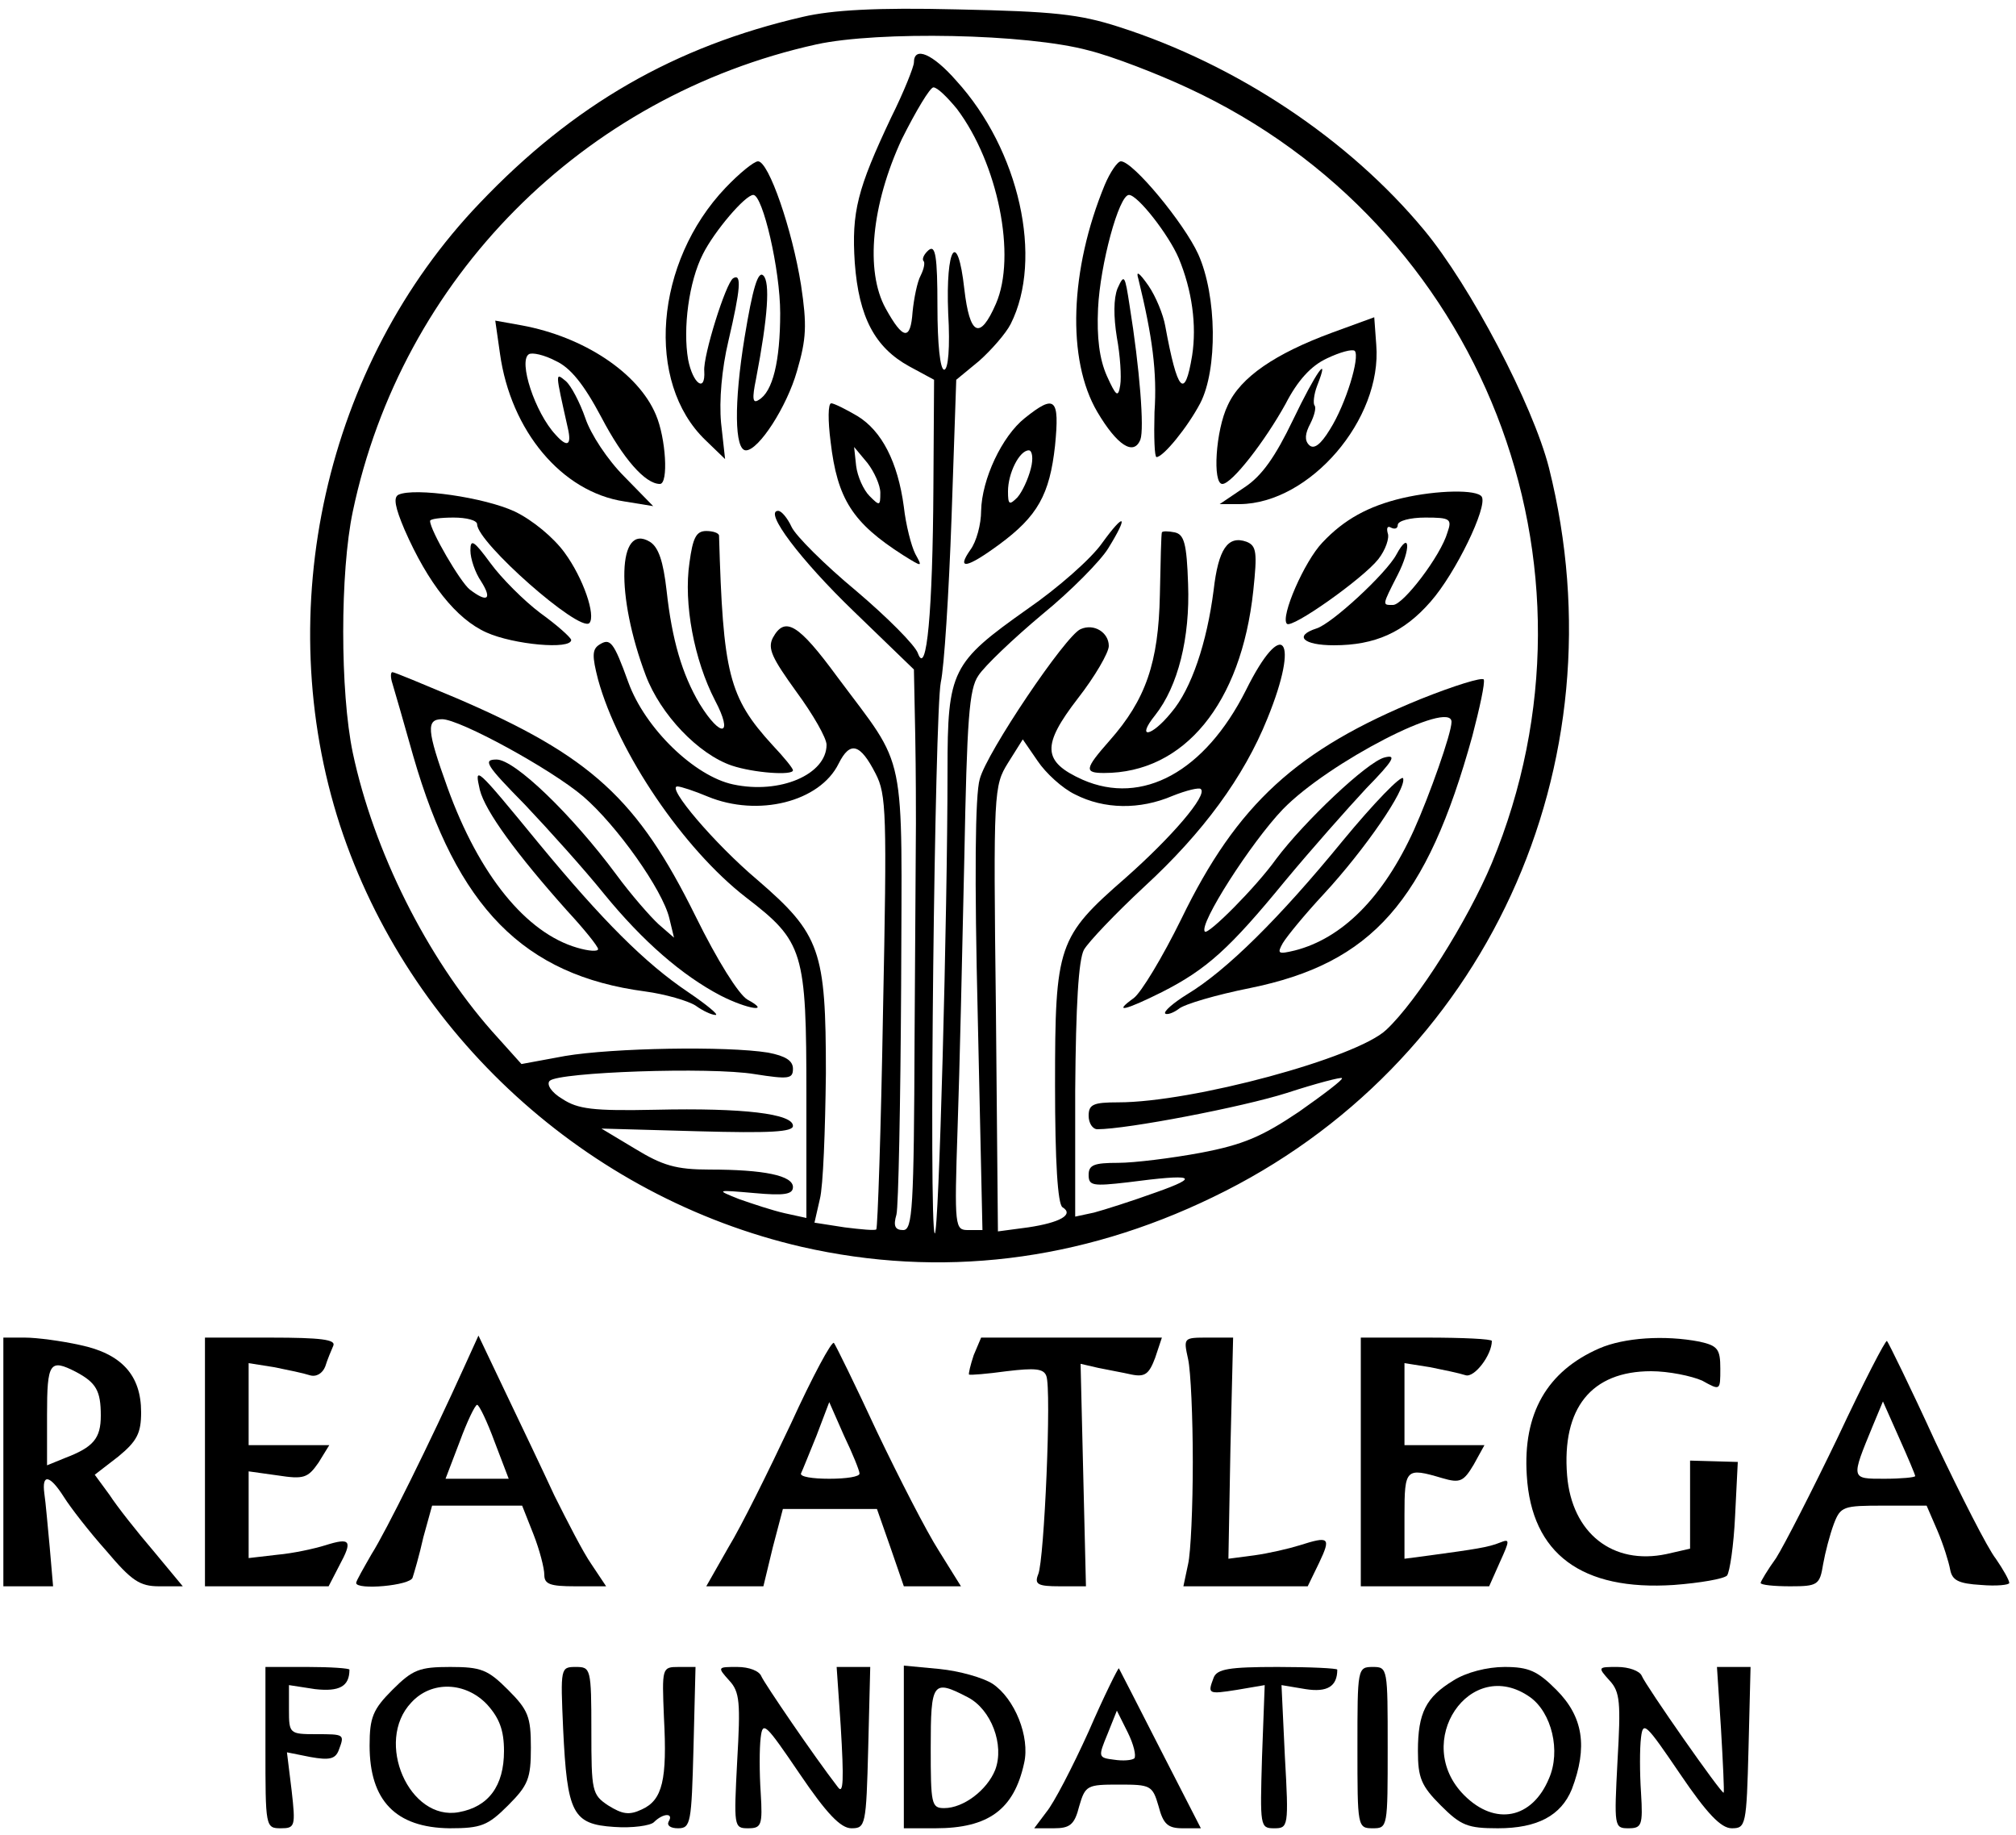 <?xml version="1.0" standalone="no"?>
<!DOCTYPE svg PUBLIC "-//W3C//DTD SVG 20010904//EN"
 "http://www.w3.org/TR/2001/REC-SVG-20010904/DTD/svg10.dtd">
<svg version="1.0" xmlns="http://www.w3.org/2000/svg"
 width="300pt" height="273pt" viewBox="0 0 300 273"
 preserveAspectRatio="xMidYMid meet">
<g transform="translate(0,273) scale(0.1,-0.1)"
fill="#000000" stroke="none">
<path d="M1195 2705 c-191 -44 -342 -131 -481 -277 -230 -240 -312 -606 -208
-926 102 -311 367 -553 687 -627 206 -47 414 -22 612 74 405 195 611 642 500
1085 -24 94 -117 271 -186 354 -112 135 -279 246 -454 302 -59 19 -97 23 -240
26 -121 3 -187 -1 -230 -11z m425 -50 c36 -9 103 -35 148 -56 438 -203 636
-709 452 -1153 -36 -86 -111 -205 -157 -248 -44 -42 -289 -108 -399 -108 -37
0 -44 -3 -44 -20 0 -11 6 -20 13 -20 44 0 216 33 282 54 43 14 81 24 82 22 2
-2 -27 -24 -64 -50 -55 -37 -83 -49 -146 -61 -43 -8 -99 -15 -123 -15 -36 0
-44 -3 -44 -18 0 -16 6 -17 58 -11 99 13 110 9 42 -15 -36 -13 -77 -26 -92
-30 l-28 -6 0 187 c1 129 5 195 13 210 7 12 47 54 90 94 87 80 148 163 183
250 49 120 23 153 -32 42 -61 -121 -154 -172 -243 -133 -60 27 -61 51 -7 121
25 32 46 68 46 78 0 20 -22 34 -42 25 -22 -9 -140 -184 -150 -223 -7 -23 -8
-148 -3 -353 l7 -318 -21 0 c-20 0 -21 3 -16 152 3 84 7 264 10 401 4 207 7
252 21 272 9 14 52 55 95 91 43 35 87 80 98 98 31 50 25 55 -9 8 -16 -23 -66
-67 -111 -98 -113 -80 -119 -91 -119 -240 0 -216 -13 -694 -19 -689 -9 9 0
776 9 820 5 22 12 132 16 245 l7 205 34 28 c18 16 40 41 47 55 49 97 13 259
-81 362 -35 40 -63 52 -63 27 0 -6 -15 -44 -34 -82 -50 -106 -59 -140 -54
-216 6 -81 30 -126 81 -154 l37 -20 -1 -160 c-1 -184 -10 -283 -23 -247 -4 12
-46 54 -92 93 -47 39 -90 82 -96 95 -6 13 -15 24 -20 24 -22 0 33 -73 113
-150 l89 -86 2 -99 c1 -55 1 -113 1 -130 0 -16 -1 -159 -2 -317 -1 -257 -3
-288 -17 -288 -12 0 -15 6 -10 23 3 12 6 165 7 340 1 360 10 319 -95 460 -58
79 -78 91 -96 58 -8 -16 -1 -30 35 -80 25 -34 45 -69 45 -79 0 -44 -69 -74
-139 -59 -57 12 -131 83 -156 152 -22 61 -27 66 -43 56 -11 -7 -11 -17 -2 -52
30 -109 127 -252 220 -324 86 -66 90 -80 90 -295 l0 -182 -32 7 c-18 4 -48 14
-68 21 -35 14 -35 14 23 9 44 -4 57 -2 57 9 0 17 -43 26 -124 26 -50 0 -70 6
-111 31 l-50 30 143 -4 c109 -3 142 -1 142 8 0 18 -74 27 -204 24 -94 -2 -116
1 -139 16 -17 10 -24 22 -19 27 13 13 239 21 305 10 51 -8 57 -7 57 8 0 12
-11 19 -37 24 -62 10 -231 7 -302 -5 l-65 -12 -44 49 c-97 110 -176 268 -207
414 -19 91 -19 269 0 359 73 347 342 618 690 695 92 20 313 16 405 -9z m-196
-87 c61 -81 89 -219 58 -290 -24 -55 -39 -47 -47 22 -10 90 -28 63 -24 -36 3
-51 0 -84 -6 -84 -6 0 -10 38 -10 94 0 75 -3 92 -13 84 -7 -6 -10 -13 -8 -16
3 -2 1 -12 -4 -22 -5 -9 -10 -34 -12 -54 -3 -43 -14 -42 -40 5 -31 56 -21 155
24 252 21 42 42 77 47 77 6 0 21 -15 35 -32z m176 -1020 c43 -22 96 -23 145
-2 20 8 40 13 42 10 10 -9 -43 -71 -112 -132 -101 -88 -105 -100 -105 -308 0
-115 4 -177 11 -182 18 -11 -4 -23 -51 -30 l-45 -6 -3 331 c-4 325 -3 332 18
366 l22 35 22 -32 c12 -18 37 -41 56 -50z m-297 31 c16 -31 17 -58 11 -354 -3
-176 -8 -322 -10 -324 -2 -2 -23 0 -47 3 l-45 7 8 35 c5 19 8 103 9 187 0 183
-8 207 -102 288 -64 54 -136 139 -119 139 5 0 26 -7 45 -15 75 -31 167 -8 195
49 17 34 32 30 55 -15z"/>
<path d="M1080 2451 c-106 -111 -120 -290 -30 -376 l29 -28 -6 54 c-3 33 1 80
11 122 18 77 20 101 7 93 -11 -7 -45 -116 -43 -138 2 -33 -17 -19 -24 17 -8
46 1 116 22 157 17 34 63 88 75 88 14 0 40 -111 40 -176 0 -71 -11 -117 -32
-129 -9 -6 -10 2 -4 31 18 94 21 144 11 154 -8 8 -16 -19 -28 -92 -16 -98 -15
-168 2 -168 19 0 61 65 76 118 14 48 15 68 6 128 -13 82 -48 184 -64 184 -6 0
-28 -18 -48 -39z"/>
<path d="M1644 2455 c-52 -126 -57 -260 -11 -338 29 -49 54 -66 64 -41 6 16
-1 106 -16 199 -7 46 -8 48 -18 26 -6 -15 -6 -42 -1 -73 5 -27 7 -59 5 -71 -3
-19 -6 -17 -20 14 -11 25 -15 57 -13 100 3 65 31 169 46 169 13 0 59 -59 74
-94 20 -48 27 -100 20 -145 -11 -67 -22 -54 -40 44 -3 17 -14 44 -25 60 -14
20 -19 23 -15 10 21 -86 28 -139 24 -198 -1 -37 0 -67 3 -67 10 0 46 44 65 80
26 50 25 160 -3 222 -21 46 -97 138 -115 138 -5 0 -16 -16 -24 -35z"/>
<path d="M1982 2235 c-84 -31 -136 -66 -155 -108 -18 -37 -23 -117 -8 -117 14
0 63 63 94 119 18 35 38 57 62 68 19 9 37 14 41 11 8 -9 -13 -79 -37 -117 -14
-23 -24 -30 -31 -23 -7 7 -6 17 2 32 6 12 9 24 6 27 -2 3 -1 16 4 29 20 51 -2
20 -36 -51 -26 -54 -46 -83 -72 -100 l-37 -25 30 0 c104 1 212 126 203 237
l-3 41 -63 -23z"/>
<path d="M744 2204 c16 -115 92 -206 185 -220 l43 -7 -43 44 c-25 25 -50 63
-58 87 -8 23 -21 48 -29 55 -16 13 -16 15 3 -70 6 -26 -1 -29 -18 -10 -31 33
-56 110 -40 120 5 3 23 -1 40 -10 22 -10 42 -35 68 -84 32 -61 65 -99 87 -99
13 0 9 68 -6 103 -26 62 -107 116 -200 133 l-39 7 7 -49z"/>
<path d="M1236 2073 c10 -86 33 -121 108 -169 29 -18 29 -18 18 2 -6 12 -14
43 -17 70 -9 67 -33 113 -69 135 -17 10 -35 19 -39 19 -5 0 -5 -26 -1 -57z
m74 -76 c0 -20 -1 -20 -16 -5 -9 9 -18 29 -20 45 l-3 28 20 -24 c10 -13 19
-33 19 -44z"/>
<path d="M1525 2108 c-34 -27 -64 -91 -65 -138 0 -20 -7 -46 -16 -58 -21 -30
-6 -28 43 8 57 42 75 74 83 147 7 71 0 77 -45 41z m9 -75 c-4 -16 -13 -35 -20
-43 -12 -12 -14 -11 -14 9 0 27 17 61 31 61 5 0 7 -12 3 -27z"/>
<path d="M593 1994 c-8 -4 -5 -19 9 -52 35 -80 77 -133 122 -153 40 -18 126
-26 126 -11 -1 4 -21 22 -46 40 -24 18 -58 52 -74 74 -25 34 -30 37 -30 19 0
-12 7 -33 16 -46 17 -27 9 -32 -17 -12 -14 11 -59 88 -59 102 0 3 16 5 35 5
19 0 35 -4 35 -10 0 -27 152 -161 167 -147 10 11 -9 67 -37 105 -16 22 -47 48
-74 61 -45 21 -149 36 -173 25z"/>
<path d="M2087 1989 c-51 -12 -87 -32 -119 -66 -27 -28 -63 -111 -53 -121 7
-8 113 67 136 96 11 14 17 32 14 39 -2 8 0 11 5 8 6 -3 10 -1 10 4 0 6 18 11
41 11 37 0 40 -2 33 -22 -10 -35 -66 -108 -81 -108 -16 0 -17 -2 7 45 20 39
18 67 -2 30 -15 -28 -96 -103 -119 -110 -34 -11 -20 -25 26 -25 61 0 104 19
144 65 37 42 85 141 76 156 -7 11 -66 10 -118 -2z"/>
<path d="M1026 1893 c-9 -61 7 -145 38 -205 28 -53 9 -57 -23 -5 -26 44 -41
95 -49 168 -5 44 -12 65 -25 73 -48 29 -51 -80 -6 -199 22 -58 78 -117 128
-134 33 -11 91 -15 91 -7 0 3 -13 19 -30 37 -66 72 -74 107 -80 312 0 4 -9 7
-19 7 -15 0 -20 -10 -25 -47z"/>
<path d="M1729 1938 c-1 -2 -2 -43 -3 -93 -2 -101 -21 -156 -75 -217 -37 -42
-38 -48 -8 -48 119 0 204 103 222 271 6 57 5 67 -10 73 -28 10 -42 -11 -49
-72 -10 -78 -33 -147 -63 -182 -30 -37 -53 -40 -24 -4 34 43 52 115 49 195 -2
61 -6 74 -20 77 -10 2 -18 2 -19 0z"/>
<path d="M584 1713 c3 -10 17 -58 31 -108 65 -225 164 -326 345 -350 30 -4 64
-14 75 -21 11 -8 24 -14 30 -14 5 0 -13 15 -41 34 -64 43 -127 106 -222 221
-96 117 -96 116 -88 80 8 -32 55 -96 130 -180 25 -27 46 -53 46 -57 0 -4 -14
-3 -31 2 -76 22 -146 108 -193 238 -31 86 -32 102 -8 102 26 0 162 -74 210
-115 50 -43 118 -139 128 -181 l7 -29 -23 20 c-12 11 -41 44 -63 74 -66 89
-151 171 -178 171 -21 0 -16 -8 42 -67 36 -38 89 -97 118 -133 58 -71 116
-121 173 -151 41 -21 77 -26 40 -6 -13 8 -44 57 -77 124 -86 174 -155 238
-355 324 -50 21 -93 39 -96 39 -3 0 -3 -8 0 -17z"/>
<path d="M2114 1690 c-184 -75 -273 -156 -356 -327 -28 -57 -60 -110 -71 -118
-32 -23 -12 -18 42 9 67 34 101 65 183 165 39 47 94 109 121 138 41 42 46 51
27 46 -26 -7 -119 -95 -161 -151 -30 -42 -101 -113 -106 -108 -10 10 69 133
116 182 68 70 251 164 251 130 0 -17 -33 -110 -56 -161 -46 -101 -107 -161
-177 -179 -25 -6 -27 -5 -18 11 6 10 33 43 61 73 61 66 123 156 118 172 -2 6
-43 -36 -90 -93 -94 -115 -173 -193 -231 -228 -21 -13 -36 -26 -33 -29 3 -2
12 1 20 7 8 7 56 21 106 31 182 37 263 129 331 375 11 42 19 79 17 84 -2 4
-44 -9 -94 -29z"/>
<path d="M5 555 l0 -185 37 0 37 0 -5 58 c-3 31 -6 67 -8 80 -4 30 8 28 29 -5
10 -16 38 -52 63 -80 38 -45 50 -53 79 -53 l35 0 -44 53 c-24 28 -54 66 -65
83 l-22 30 35 27 c28 23 34 35 34 66 0 55 -29 87 -91 100 -27 6 -64 11 -82 11
l-32 0 0 -185z m108 134 c30 -16 37 -28 37 -65 0 -34 -11 -47 -53 -63 l-27
-11 0 75 c0 78 4 84 43 64z"/>
<path d="M305 555 l0 -185 92 0 92 0 16 31 c20 37 17 42 -21 30 -16 -5 -48
-12 -71 -14 l-43 -5 0 65 0 64 43 -6 c39 -6 45 -4 61 19 l16 26 -60 0 -60 0 0
61 0 61 38 -6 c20 -4 44 -9 53 -12 10 -3 19 3 23 13 3 10 9 24 12 31 4 9 -18
12 -93 12 l-98 0 0 -185z"/>
<path d="M692 699 c-52 -115 -118 -248 -139 -281 -12 -21 -23 -40 -23 -43 0
-11 81 -4 84 8 2 6 10 33 16 60 l13 47 67 0 67 0 17 -43 c9 -23 16 -50 16 -60
0 -14 9 -17 46 -17 l46 0 -22 33 c-12 17 -36 64 -55 102 -18 39 -51 108 -73
154 l-40 84 -20 -44z m44 -114 l21 -55 -47 0 -47 0 21 55 c11 30 23 55 26 55
3 0 15 -25 26 -55z"/>
<path d="M1177 612 c-33 -70 -74 -153 -93 -184 l-33 -58 42 0 43 0 14 58 15
57 70 0 70 0 20 -57 20 -58 42 0 43 0 -33 53 c-18 28 -59 108 -92 177 -32 69
-61 128 -64 132 -3 4 -32 -50 -64 -120z m102 -74 c1 -5 -20 -8 -45 -8 -25 0
-44 3 -42 8 2 4 12 29 23 56 l19 50 22 -50 c13 -27 23 -52 23 -56z"/>
<path d="M1449 714 c-5 -15 -8 -28 -7 -29 2 -1 27 1 56 5 42 5 55 4 59 -7 8
-19 -3 -274 -12 -295 -6 -15 -1 -18 32 -18 l39 0 -4 165 -4 166 26 -6 c14 -3
37 -7 50 -10 20 -4 26 1 35 25 l10 30 -135 0 -134 0 -11 -26z"/>
<path d="M1768 708 c4 -18 7 -87 7 -153 0 -66 -3 -135 -7 -152 l-7 -33 92 0
93 0 17 35 c18 38 15 40 -29 26 -16 -5 -46 -12 -68 -15 l-38 -5 3 164 4 165
-37 0 c-37 0 -37 0 -30 -32z"/>
<path d="M2025 555 l0 -185 95 0 96 0 16 36 c15 33 15 35 0 29 -17 -7 -38 -10
-104 -19 l-38 -5 0 65 c0 69 2 71 56 55 27 -8 32 -5 47 20 l16 29 -59 0 -60 0
0 61 0 61 38 -6 c20 -4 44 -9 53 -12 13 -4 39 30 39 51 0 3 -44 5 -97 5 l-98
0 0 -185z"/>
<path d="M2380 724 c-78 -34 -114 -97 -108 -189 7 -117 82 -172 219 -163 39 3
74 9 79 14 4 5 10 45 12 89 l4 80 -35 1 -36 1 0 -65 0 -66 -35 -8 c-80 -17
-141 31 -148 117 -8 100 36 155 125 155 26 0 60 -7 76 -14 27 -15 27 -15 27
18 0 29 -4 34 -31 40 -52 10 -112 6 -149 -10z"/>
<path d="M2735 592 c-39 -81 -80 -161 -92 -180 -13 -18 -23 -35 -23 -37 0 -3
20 -5 44 -5 41 0 44 2 49 33 3 17 10 44 16 60 10 26 14 27 74 27 l64 0 16 -37
c9 -21 17 -47 19 -58 3 -16 12 -21 46 -23 23 -2 42 0 42 3 0 4 -9 20 -20 36
-12 15 -52 94 -90 174 -37 81 -70 148 -72 150 -2 2 -35 -62 -73 -143z m115
-58 c0 -2 -21 -4 -46 -4 -50 0 -50 -1 -17 79 l15 36 24 -54 c13 -29 24 -55 24
-57z"/>
<path d="M395 130 c0 -118 0 -120 23 -120 21 0 22 3 16 56 l-7 57 35 -7 c28
-5 37 -3 42 10 9 24 9 24 -34 24 -39 0 -40 1 -40 36 l0 37 39 -6 c36 -4 51 4
51 29 0 2 -28 4 -62 4 l-63 0 0 -120z"/>
<path d="M584 216 c-29 -29 -34 -41 -34 -83 0 -82 39 -122 119 -123 47 0 57 4
87 34 30 30 34 40 34 86 0 46 -4 56 -34 86 -30 30 -40 34 -86 34 -46 0 -56 -4
-86 -34z m141 -22 c18 -20 25 -38 25 -69 0 -52 -23 -83 -67 -91 -74 -14 -126
105 -71 163 30 33 81 31 113 -3z"/>
<path d="M838 158 c6 -126 14 -142 76 -146 27 -2 54 2 59 7 14 14 30 14 22 1
-3 -6 3 -10 14 -10 19 0 20 8 23 120 l3 120 -25 0 c-25 0 -25 -1 -22 -75 5
-93 -2 -123 -33 -137 -19 -9 -29 -7 -50 6 -24 16 -25 21 -25 111 0 93 -1 95
-23 95 -23 0 -23 -1 -19 -92z"/>
<path d="M1085 230 c16 -17 17 -33 12 -120 -5 -97 -5 -100 16 -100 20 0 22 4
19 53 -2 30 -2 66 0 82 3 25 7 21 58 -54 40 -59 61 -81 77 -81 21 0 22 4 25
120 l3 120 -25 0 -25 0 6 -87 c5 -82 4 -103 -4 -92 -37 48 -109 154 -114 165
-3 8 -18 14 -36 14 -29 0 -30 0 -12 -20z"/>
<path d="M1345 131 l0 -121 47 0 c79 0 117 28 132 97 9 39 -14 96 -47 118 -14
9 -49 19 -79 22 l-53 5 0 -121z m95 74 c35 -18 55 -71 41 -108 -12 -30 -47
-57 -76 -57 -19 0 -20 6 -20 90 0 98 3 102 55 75z"/>
<path d="M1620 154 c-24 -53 -52 -107 -63 -120 l-18 -24 29 0 c24 0 31 5 38
33 9 31 12 32 59 32 47 0 50 -1 59 -32 7 -27 14 -33 36 -33 l27 0 -60 117
c-33 65 -61 119 -62 121 -1 1 -22 -41 -45 -94z m68 -40 c-4 -3 -17 -4 -30 -2
-24 3 -24 4 -10 38 l14 35 16 -32 c9 -18 13 -35 10 -39z"/>
<path d="M1806 234 c-9 -24 -9 -25 35 -18 l41 7 -4 -107 c-3 -103 -3 -106 18
-106 21 0 22 2 16 107 l-5 106 36 -6 c32 -5 47 4 47 29 0 2 -40 4 -89 4 -72 0
-90 -3 -95 -16z"/>
<path d="M2020 130 c0 -118 0 -120 23 -120 22 0 22 2 22 120 0 118 0 120 -22
120 -23 0 -23 -2 -23 -120z"/>
<path d="M2163 230 c-41 -25 -53 -48 -53 -105 0 -40 5 -52 34 -81 30 -30 40
-34 85 -34 59 0 94 19 110 58 24 63 17 108 -23 148 -28 28 -41 34 -77 34 -26
0 -57 -8 -76 -20z m114 -25 c32 -23 46 -80 28 -121 -25 -60 -80 -71 -126 -25
-79 79 9 209 98 146z"/>
<path d="M2395 230 c16 -17 17 -33 12 -120 -5 -97 -5 -100 16 -100 20 0 22 4
19 53 -2 30 -2 66 0 82 3 25 7 21 58 -54 40 -59 61 -81 77 -81 21 0 22 4 25
120 l3 120 -25 0 -25 0 6 -92 c3 -51 5 -94 4 -95 -2 -4 -116 159 -122 174 -3
7 -19 13 -36 13 -29 0 -30 0 -12 -20z"/>
</g>
</svg>
